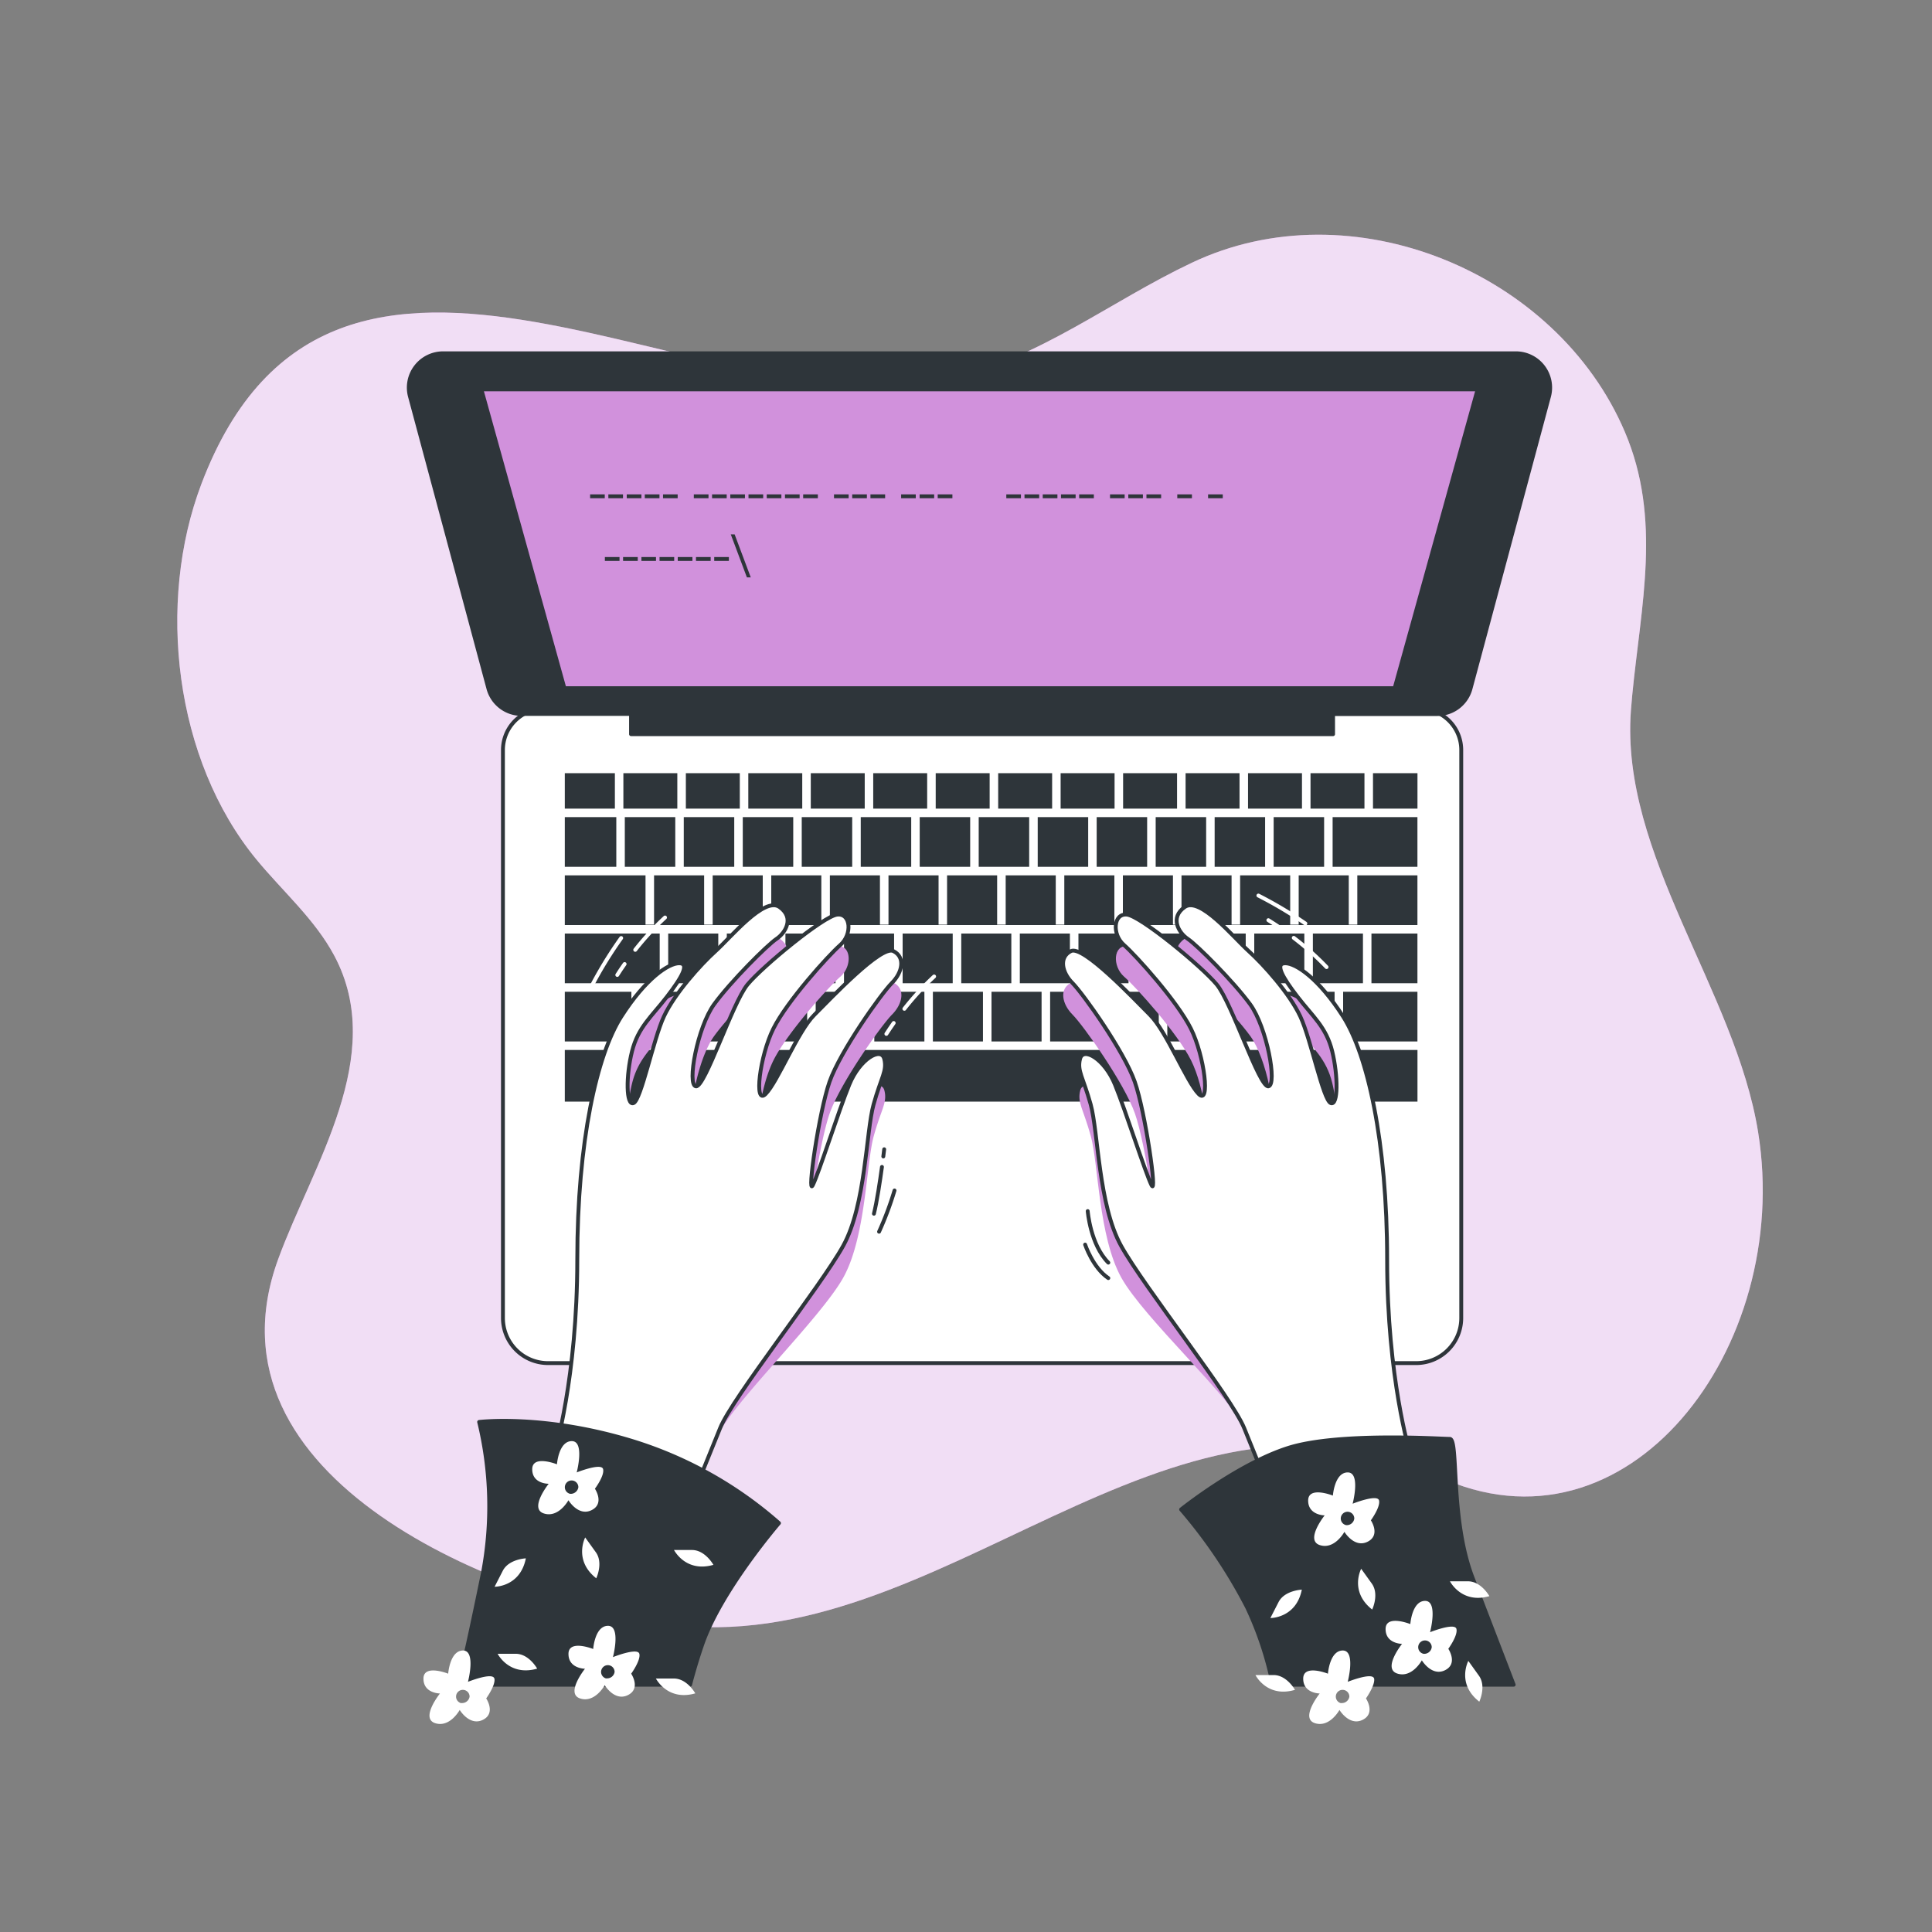 <svg xmlns="http://www.w3.org/2000/svg" viewBox="0 0 500 500"><rect x="0" y="0" width="500" height="500" fill="#808080" stroke="none"/><!--Typing--><g id="freepik--background-simple--inject-1--inject-2"><path d="M422.41,180c2.27-23.46,7.7-45.67-1.9-68.23C402.89,70.37,349.74,48.39,308.44,68,287.32,78,269.26,92.63,246,98,183.22,112.49,86.32,35.29,52.15,125.17c-11.73,30.84-7,71.48,14.21,97.26,6.81,8.27,15.13,15.47,20.17,24.93C100.32,273.25,80.8,301.7,72,325.85c-20.9,57.07,57.9,88.65,100.67,94.47C243.37,430,301.69,349,372,382c49,23,92-33,83-89-5.89-36.66-35.71-71.75-32.92-109.11C422.18,182.6,422.29,181.31,422.41,180Z" style="fill:#D191DC"></path><path d="M422.41,180c2.27-23.46,7.7-45.67-1.9-68.23C402.89,70.37,349.74,48.39,308.44,68,287.32,78,269.26,92.63,246,98,183.22,112.49,86.32,35.29,52.15,125.17c-11.73,30.84-7,71.48,14.21,97.26,6.81,8.27,15.13,15.47,20.17,24.93C100.32,273.25,80.8,301.7,72,325.85c-20.9,57.07,57.9,88.65,100.67,94.47C243.37,430,301.69,349,372,382c49,23,92-33,83-89-5.89-36.66-35.71-71.75-32.92-109.11C422.18,182.6,422.29,181.31,422.41,180Z" style="fill:#fff;opacity:0.7"></path></g><g id="freepik--Device--inject-1--inject-2"><path d="M140.83,183.43H367.5a10.67,10.67,0,0,1,10.67,10.67v147a11.67,11.67,0,0,1-11.67,11.67H141.83a11.67,11.67,0,0,1-11.67-11.67v-147a10.67,10.67,0,0,1,10.67-10.67Z" style="fill:#fff;stroke:#2e353a;stroke-linecap:round;stroke-linejoin:round"></path><rect x="209.83" y="200.1" width="13.96" height="9.17" style="fill:#2e353a"></rect><rect x="165.6" y="256.67" width="12.96" height="12.86" style="fill:#2e353a"></rect><rect x="222.76" y="211.47" width="13.06" height="12.86" style="fill:#2e353a"></rect><rect x="193.66" y="200.1" width="13.96" height="9.17" style="fill:#2e353a"></rect><rect x="238.02" y="211.47" width="13.06" height="12.86" style="fill:#2e353a"></rect><rect x="225.99" y="200.1" width="13.96" height="9.17" style="fill:#2e353a"></rect><rect x="146.17" y="241.6" width="24.56" height="12.86" style="fill:#2e353a"></rect><rect x="192.23" y="211.47" width="13.06" height="12.86" style="fill:#2e353a"></rect><rect x="146.17" y="256.67" width="17.23" height="12.86" style="fill:#2e353a"></rect><rect x="242.16" y="200.1" width="13.96" height="9.17" style="fill:#2e353a"></rect><rect x="161.7" y="211.47" width="13.06" height="12.86" style="fill:#2e353a"></rect><rect x="161.33" y="200.1" width="13.96" height="9.17" style="fill:#2e353a"></rect><rect x="177.5" y="200.1" width="13.96" height="9.17" style="fill:#2e353a"></rect><rect x="176.96" y="211.47" width="13.06" height="12.86" style="fill:#2e353a"></rect><rect x="207.49" y="211.47" width="13.06" height="12.86" style="fill:#2e353a"></rect><rect x="306.83" y="200.1" width="13.96" height="9.17" style="fill:#2e353a"></rect><rect x="322.99" y="200.1" width="13.96" height="9.17" style="fill:#2e353a"></rect><rect x="314.35" y="211.47" width="13.06" height="12.86" style="fill:#2e353a"></rect><rect x="329.62" y="211.47" width="13.06" height="12.86" style="fill:#2e353a"></rect><rect x="347.6" y="256.67" width="19.23" height="12.86" style="fill:#2e353a"></rect><rect x="339.16" y="200.1" width="13.96" height="9.17" style="fill:#2e353a"></rect><rect x="146.17" y="211.47" width="13.33" height="12.86" style="fill:#2e353a"></rect><rect x="258.33" y="200.1" width="13.96" height="9.17" style="fill:#2e353a"></rect><rect x="274.49" y="200.1" width="13.96" height="9.17" style="fill:#2e353a"></rect><rect x="268.56" y="211.47" width="13.06" height="12.86" style="fill:#2e353a"></rect><rect x="299.09" y="211.47" width="13.06" height="12.86" style="fill:#2e353a"></rect><rect x="253.29" y="211.47" width="13.06" height="12.86" style="fill:#2e353a"></rect><rect x="283.82" y="211.47" width="13.06" height="12.86" style="fill:#2e353a"></rect><rect x="290.66" y="200.1" width="13.96" height="9.17" style="fill:#2e353a"></rect><rect x="271.77" y="256.67" width="12.96" height="12.86" style="fill:#2e353a"></rect><rect x="339.77" y="241.6" width="12.96" height="12.86" style="fill:#2e353a"></rect><rect x="324.6" y="241.6" width="12.96" height="12.86" style="fill:#2e353a"></rect><rect x="332.43" y="256.67" width="12.96" height="12.86" style="fill:#2e353a"></rect><rect x="317.27" y="256.67" width="12.96" height="12.86" style="fill:#2e353a"></rect><rect x="286.93" y="256.67" width="12.96" height="12.86" style="fill:#2e353a"></rect><rect x="302.1" y="256.67" width="12.96" height="12.86" style="fill:#2e353a"></rect><rect x="309.43" y="241.6" width="12.96" height="12.86" style="fill:#2e353a"></rect><rect x="294.27" y="241.6" width="12.96" height="12.86" style="fill:#2e353a"></rect><rect x="355.33" y="200.1" width="11.51" height="9.17" style="fill:#2e353a"></rect><rect x="146.17" y="200.1" width="12.96" height="9.17" style="fill:#2e353a"></rect><rect x="146.17" y="271.73" width="220.67" height="13.37" style="fill:#2e353a"></rect><rect x="344.88" y="211.47" width="21.95" height="12.86" style="fill:#2e353a"></rect><rect x="354.93" y="241.6" width="11.9" height="12.86" style="fill:#2e353a"></rect><polygon points="351.27 239.3 349.06 239.3 349.06 226.54 336.1 226.54 336.1 239.3 333.9 239.3 333.9 226.54 320.94 226.54 320.94 239.3 318.73 239.3 318.73 226.54 305.77 226.54 305.77 239.3 303.56 239.3 303.56 226.54 290.6 226.54 290.6 239.3 288.4 239.3 288.4 226.54 275.44 226.54 275.44 239.3 273.23 239.3 273.23 226.54 260.27 226.54 260.27 239.3 258.06 239.3 258.06 226.54 245.1 226.54 245.1 239.3 242.9 239.3 242.9 226.54 229.94 226.54 229.94 239.3 227.73 239.3 227.73 226.54 214.77 226.54 214.77 239.3 212.56 239.3 212.56 226.54 199.6 226.54 199.6 239.3 197.4 239.3 197.4 226.54 184.44 226.54 184.44 239.3 182.23 239.3 182.23 226.54 169.27 226.54 169.27 239.3 167.06 239.3 167.06 226.54 146.17 226.54 146.17 239.4 366.83 239.4 366.83 226.54 351.27 226.54 351.27 239.3" style="fill:#2e353a"></polygon><rect x="233.6" y="241.6" width="12.96" height="12.86" style="fill:#2e353a"></rect><rect x="279.1" y="241.6" width="12.96" height="12.86" style="fill:#2e353a"></rect><rect x="203.27" y="241.6" width="12.96" height="12.86" style="fill:#2e353a"></rect><rect x="211.1" y="256.67" width="12.96" height="12.86" style="fill:#2e353a"></rect><rect x="218.43" y="241.6" width="12.96" height="12.86" style="fill:#2e353a"></rect><rect x="188.1" y="241.6" width="12.96" height="12.86" style="fill:#2e353a"></rect><rect x="180.77" y="256.67" width="12.96" height="12.86" style="fill:#2e353a"></rect><rect x="195.93" y="256.67" width="12.96" height="12.86" style="fill:#2e353a"></rect><rect x="248.77" y="241.6" width="12.96" height="12.86" style="fill:#2e353a"></rect><rect x="256.6" y="256.67" width="12.96" height="12.86" style="fill:#2e353a"></rect><rect x="263.93" y="241.6" width="12.96" height="12.86" style="fill:#2e353a"></rect><rect x="226.27" y="256.67" width="12.96" height="12.86" style="fill:#2e353a"></rect><rect x="241.43" y="256.67" width="12.96" height="12.86" style="fill:#2e353a"></rect><rect x="172.93" y="241.6" width="12.96" height="12.86" style="fill:#2e353a"></rect><path d="M392.33,91.43H114.67a8.88,8.88,0,0,0-8.57,11.18l20.3,75.58a8.88,8.88,0,0,0,8.57,6.58h28.34V190H345v-5.2h27a8.88,8.88,0,0,0,8.57-6.58l20.3-75.58A8.88,8.88,0,0,0,392.33,91.43Z" style="fill:#2e353a;stroke:#2e353a;stroke-linecap:round;stroke-linejoin:round"></path><polygon points="360.93 178.1 146.07 178.1 124.58 100.77 382.41 100.77 360.93 178.1" style="fill:#D191DC;stroke:#2e353a;stroke-linecap:round;stroke-linejoin:round"></polygon><path d="M160.33,144.16v1h-3.79v-1Z" style="fill:#2e353a"></path><path d="M165.05,144.16v1h-3.8v-1Z" style="fill:#2e353a"></path><path d="M169.77,144.16v1H166v-1Z" style="fill:#2e353a"></path><path d="M174.48,144.16v1h-3.79v-1Z" style="fill:#2e353a"></path><path d="M179.2,144.16v1h-3.8v-1Z" style="fill:#2e353a"></path><path d="M183.92,144.16v1h-3.8v-1Z" style="fill:#2e353a"></path><path d="M188.63,144.16v1h-3.79v-1Z" style="fill:#2e353a"></path><path d="M193.3,149.43l-4.18-11.14h1l4.18,11.14Z" style="fill:#2e353a"></path><path d="M156.51,127.94v1h-3.79v-1Z" style="fill:#2e353a"></path><path d="M161.23,127.94v1h-3.79v-1Z" style="fill:#2e353a"></path><path d="M166,127.94v1h-3.8v-1Z" style="fill:#2e353a"></path><path d="M170.67,127.94v1h-3.8v-1Z" style="fill:#2e353a"></path><path d="M175.38,127.94v1h-3.79v-1Z" style="fill:#2e353a"></path><path d="M183.36,127.94v1h-3.8v-1Z" style="fill:#2e353a"></path><path d="M188.07,127.94v1h-3.79v-1Z" style="fill:#2e353a"></path><path d="M192.79,127.94v1H189v-1Z" style="fill:#2e353a"></path><path d="M197.51,127.94v1h-3.8v-1Z" style="fill:#2e353a"></path><path d="M202.22,127.94v1h-3.79v-1Z" style="fill:#2e353a"></path><path d="M206.94,127.94v1h-3.79v-1Z" style="fill:#2e353a"></path><path d="M211.66,127.94v1h-3.8v-1Z" style="fill:#2e353a"></path><path d="M219.63,127.94v1h-3.79v-1Z" style="fill:#2e353a"></path><path d="M224.35,127.94v1h-3.8v-1Z" style="fill:#2e353a"></path><path d="M229.07,127.94v1h-3.8v-1Z" style="fill:#2e353a"></path><path d="M237,127.94v1h-3.79v-1Z" style="fill:#2e353a"></path><path d="M241.76,127.94v1H238v-1Z" style="fill:#2e353a"></path><path d="M246.48,127.94v1h-3.8v-1Z" style="fill:#2e353a"></path><path d="M264.22,127.94v1h-3.79v-1Z" style="fill:#2e353a"></path><path d="M268.94,127.94v1h-3.8v-1Z" style="fill:#2e353a"></path><path d="M273.66,127.94v1h-3.8v-1Z" style="fill:#2e353a"></path><path d="M278.37,127.94v1h-3.79v-1Z" style="fill:#2e353a"></path><path d="M283.09,127.94v1h-3.8v-1Z" style="fill:#2e353a"></path><path d="M291.06,127.94v1h-3.79v-1Z" style="fill:#2e353a"></path><path d="M295.78,127.94v1H292v-1Z" style="fill:#2e353a"></path><path d="M300.5,127.94v1h-3.8v-1Z" style="fill:#2e353a"></path><path d="M308.47,127.94v1h-3.79v-1Z" style="fill:#2e353a"></path><path d="M316.45,127.94v1h-3.8v-1Z" style="fill:#2e353a"></path></g><g id="freepik--Character--inject-1--inject-2"><path d="M161.65,249.49c-.64.9-1.27,1.84-1.9,2.83" style="fill:none;stroke:#fff;stroke-linecap:round;stroke-linejoin:round"></path><path d="M172.11,237.45a72.17,72.17,0,0,0-7.71,8.37" style="fill:none;stroke:#fff;stroke-linecap:round;stroke-linejoin:round"></path><path d="M160.76,242.76a106.63,106.63,0,0,0-7.41,12" style="fill:none;stroke:#fff;stroke-linecap:round;stroke-linejoin:round"></path><path d="M231.29,264.75c-.63.9-1.27,1.84-1.9,2.82" style="fill:none;stroke:#fff;stroke-linecap:round;stroke-linejoin:round"></path><path d="M241.75,252.71a72.71,72.71,0,0,0-7.7,8.37" style="fill:none;stroke:#fff;stroke-linecap:round;stroke-linejoin:round"></path><path d="M230.41,258A108.21,108.21,0,0,0,223,270.06" style="fill:none;stroke:#fff;stroke-linecap:round;stroke-linejoin:round"></path><path d="M331.11,240c-.91-.62-1.87-1.24-2.86-1.86" style="fill:none;stroke:#fff;stroke-linecap:round;stroke-linejoin:round"></path><path d="M343.31,250.28a73.41,73.41,0,0,0-8.49-7.57" style="fill:none;stroke:#fff;stroke-linecap:round;stroke-linejoin:round"></path><path d="M337.83,239a108.34,108.34,0,0,0-12.16-7.23" style="fill:none;stroke:#fff;stroke-linecap:round;stroke-linejoin:round"></path><path d="M228.25,302c-.52,3.76-1.3,9-2.08,12.11" style="fill:none;stroke:#2e353a;stroke-linecap:round;stroke-linejoin:round"></path><path d="M228.83,297.43s-.08.71-.23,1.86" style="fill:none;stroke:#2e353a;stroke-linecap:round;stroke-linejoin:round"></path><path d="M231.5,308.1a84.55,84.55,0,0,1-4,10.67" style="fill:none;stroke:#2e353a;stroke-linecap:round;stroke-linejoin:round"></path><path d="M281.5,313.43s.67,8.67,5.33,13.34" style="fill:none;stroke:#2e353a;stroke-linecap:round;stroke-linejoin:round"></path><path d="M280.83,322.1s2,6,6,8.67" style="fill:none;stroke:#2e353a;stroke-linecap:round;stroke-linejoin:round"></path><path d="M145,368.44s4.44-3.57,4.44-34.26,5.11-53.11,11.41-62.94,12.19-13.77,14.95-13.77.78,3.54-3.15,8.65-7.47,7.87-9.05,14.17-1.57,14.16.4,13.37,5.11-16.52,7.86-22.42,9.45-13.38,13.38-16.92,12.59-14.16,16.52-11.41,1.58,6.69-.78,8.26-11.81,11-16.13,16.92-7.08,20.85-4.72,21.24,9.44-21.63,13.37-26.35,19.67-17.71,23.21-18.1,3.94,5.11.79,7.87-13.77,14.55-17.31,21.63-5.12,20.07-2,16.92,8.26-16.13,12.59-20.46,17.31-18.09,20.46-16.52,2.36,5.51-.39,8.26-13.38,17.71-16.13,25.57-5.91,29.9-4.33,26.76,6.69-19.28,9.44-26,8.26-9.83,9.05-6.69-.79,4.72-2.76,11.81-2,26-7.86,36.58-29.38,33.22-32.52,41.08a107.12,107.12,0,0,1-8.12,15.6" style="fill:#D191DC;mix-blend-mode:multiply"></path><path d="M363.55,371.1S359,364.87,359,334.18s-5.12-53.11-11.41-62.94-12.2-13.77-14.95-13.77-.79,3.54,3.15,8.65,7.47,7.87,9,14.17,1.58,14.16-.39,13.37-5.11-16.52-7.87-22.42-9.44-13.38-13.37-16.92-12.59-14.16-16.53-11.41-1.57,6.69.79,8.26,11.8,11,16.13,16.92,7.08,20.85,4.72,21.24S318.86,267.7,314.93,263s-19.68-17.71-23.22-18.1-3.93,5.11-.78,7.87,13.77,14.55,17.31,21.63,5.11,20.07,2,16.92-8.26-16.13-12.58-20.46-17.31-18.09-20.46-16.52-2.36,5.51.39,8.26,13.38,17.71,16.13,25.57,5.9,29.9,4.33,26.76-6.69-19.28-9.44-26-8.26-9.83-9.05-6.69.79,4.72,2.75,11.81,2,26,7.87,36.58,28.72,31.23,31.87,39.1S330.9,390,330.9,390" style="fill:#D191DC;mix-blend-mode:multiply"></path><path d="M143.5,376s5.9-19.27,5.9-50,5.11-53.11,11.41-62.94,12.19-13.77,14.95-13.77.78,3.54-3.15,8.65-7.47,7.87-9.05,14.16-1.57,14.17.4,13.38,5.11-16.52,7.86-22.42,9.45-13.38,13.38-16.92,12.59-14.16,16.52-11.41,1.58,6.69-.78,8.26-11.81,11-16.13,16.92-7.08,20.85-4.72,21.24,9.44-21.63,13.37-26.36,19.67-17.7,23.21-18.09,3.94,5.11.79,7.87-13.77,14.55-17.31,21.63-5.12,20.07-2,16.92,8.26-16.13,12.59-20.46,17.31-18.09,20.46-16.52,2.36,5.51-.39,8.26-13.38,17.7-16.13,25.57-5.91,29.9-4.33,26.75,6.69-19.27,9.44-26,8.26-9.84,9.05-6.69-.79,4.72-2.76,11.8-2,26-7.86,36.59-28.72,39.34-31.87,47.21-10.23,25.18-10.23,25.18" style="fill:#fff;stroke:#2e353a;stroke-linecap:round;stroke-linejoin:round"></path><path d="M364.89,376s-5.9-19.27-5.9-50-5.12-53.11-11.41-62.94-12.2-13.77-14.95-13.77-.79,3.54,3.15,8.65,7.47,7.87,9,14.16,1.58,14.17-.39,13.38-5.11-16.52-7.87-22.42-9.44-13.38-13.37-16.92-12.59-14.16-16.53-11.41-1.57,6.69.79,8.26,11.8,11,16.13,16.92,7.08,20.85,4.72,21.24-9.44-21.63-13.37-26.36-19.68-17.7-23.22-18.09-3.93,5.11-.78,7.87,13.77,14.55,17.31,21.63,5.11,20.07,2,16.92-8.26-16.13-12.58-20.46-17.31-18.09-20.46-16.52-2.36,5.51.39,8.26,13.38,17.7,16.13,25.57,5.9,29.9,4.33,26.75-6.69-19.27-9.44-26-8.26-9.84-9.05-6.69.79,4.72,2.75,11.8,2,26,7.87,36.59,28.72,39.34,31.87,47.21,10.23,25.18,10.23,25.18" style="fill:#fff;stroke:#2e353a;stroke-linecap:round;stroke-linejoin:round"></path><path d="M118.6,436h60c.78-3,1.76-6.36,3-10,4.72-14.14,20-31.82,20-31.82A103.42,103.42,0,0,0,163.84,373c-23-7.08-39.84-5-39.84-5a92.57,92.57,0,0,1,1,39C122,421.56,120,430.77,118.6,436Z" style="fill:#2e353a;stroke:#2e353a;stroke-linecap:round;stroke-linejoin:round"></path><path d="M329.4,436h62.34c-2-5.18-6.32-16.43-10.64-27.68-5.9-15.32-3.54-35.94-5.9-35.94s-28.87-1.77-41.83,2.35-27.7,15.91-27.7,15.91A130.27,130.27,0,0,1,322.76,416,87.71,87.71,0,0,1,329.4,436Z" style="fill:#2e353a;stroke:#2e353a;stroke-linecap:round;stroke-linejoin:round"></path><path d="M156.08,380.2c-.43-1.7-6.83.86-6.83.86s2.14-8.1-1.27-8.1-3.84,6-3.84,6-6.4-2.55-6.4,1.28S142,384,142,384s-5.12,6.4-1.28,7.67,6.39-3.41,6.39-3.41,2.56,4.27,6,2.56.85-5.54.85-5.54S156.5,381.91,156.08,380.2Zm-8.53,6.4a1.75,1.75,0,1,1,2.13-1.71A2,2,0,0,1,147.55,386.6ZM165.46,428c-.43-1.7-6.83.86-6.83.86s2.14-8.1-1.28-8.1-3.83,6-3.83,6-6.4-2.56-6.4,1.27,4.27,3.84,4.27,3.84-5.12,6.4-1.28,7.68,6.39-3.42,6.39-3.42,2.56,4.27,6,2.56.85-5.54.85-5.54S165.88,429.66,165.46,428Zm-8.53,6.4a1.75,1.75,0,1,1,2.13-1.71A1.95,1.95,0,0,1,156.93,434.35Zm-29,0c-.43-1.71-6.82.85-6.82.85s2.13-8.1-1.28-8.1-3.84,6-3.84,6-6.4-2.56-6.4,1.28,4.27,3.84,4.27,3.84-5.12,6.39-1.28,7.67,6.39-3.41,6.39-3.41,2.56,4.26,6,2.56.86-5.54.86-5.54S128.36,436.05,127.94,434.35Zm-8.53,6.39a1.75,1.75,0,1,1,2.13-1.7A1.95,1.95,0,0,1,119.41,440.74Zm55-39.65h4.69c3.41,0,5.54,3.84,5.54,3.84C177.39,407.06,174.41,401.09,174.41,401.09Zm-4.69,33.26h4.69c3.41,0,5.54,3.84,5.54,3.84C172.7,440.32,169.72,434.35,169.72,434.35ZM128.79,428h4.69c3.41,0,5.54,3.84,5.54,3.84C131.77,433.92,128.79,428,128.79,428Zm22.67-30.09,2.74,3.81c2,2.78.11,6.74.11,6.74C148.35,403.77,151.46,397.86,151.46,397.86ZM128,410.65l2.14-4.17c1.57-3,5.95-3.18,5.95-3.18C134.62,410.72,128,410.65,128,410.65Z" style="fill:#fff"></path><path d="M356.89,388.3c-.43-1.7-6.83.86-6.83.86s2.14-8.1-1.27-8.1-3.84,6-3.84,6-6.4-2.55-6.4,1.28,4.27,3.84,4.27,3.84-5.12,6.4-1.28,7.68,6.39-3.42,6.39-3.42,2.56,4.27,6,2.56.85-5.54.85-5.54S357.31,390,356.89,388.3Zm-8.53,6.4a1.75,1.75,0,1,1,2.13-1.71A1.95,1.95,0,0,1,348.36,394.7Zm28.56,26.86c-.42-1.71-6.82.85-6.82.85s2.13-8.1-1.28-8.1-3.83,6-3.83,6-6.4-2.56-6.4,1.28,4.26,3.84,4.26,3.84-5.11,6.39-1.27,7.67,6.39-3.41,6.39-3.41,2.56,4.26,6,2.56.85-5.54.85-5.54S377.35,423.26,376.92,421.56ZM368.4,428a1.75,1.75,0,1,1,2.13-1.7A1.95,1.95,0,0,1,368.4,428Zm-12.79,6.4c-.43-1.71-6.82.85-6.82.85s2.13-8.1-1.28-8.1-3.84,6-3.84,6-6.4-2.56-6.4,1.28,4.27,3.84,4.27,3.84-5.12,6.39-1.28,7.67,6.39-3.41,6.39-3.41,2.56,4.26,6,2.56.86-5.54.86-5.54S356,436.05,355.61,434.35Zm-8.53,6.39a1.75,1.75,0,1,1,2.13-1.7A1.95,1.95,0,0,1,347.08,440.74Zm28.14-31.55h4.69c3.41,0,5.54,3.84,5.54,3.84C378.2,415.16,375.22,409.19,375.22,409.19ZM324.91,433.5h4.69c3.41,0,5.54,3.83,5.54,3.83C327.89,439.47,324.91,433.5,324.91,433.5ZM352.27,406l2.74,3.81c2,2.78.11,6.74.11,6.74C349.16,411.87,352.27,406,352.27,406ZM380,429.84l2.73,3.81c2,2.77.11,6.74.11,6.74C376.88,435.74,380,429.84,380,429.84Zm-51.23-11.09,2.14-4.17c1.57-3,6-3.18,6-3.18C335.43,418.82,328.76,418.75,328.76,418.75Z" style="fill:#fff"></path></g></svg>
